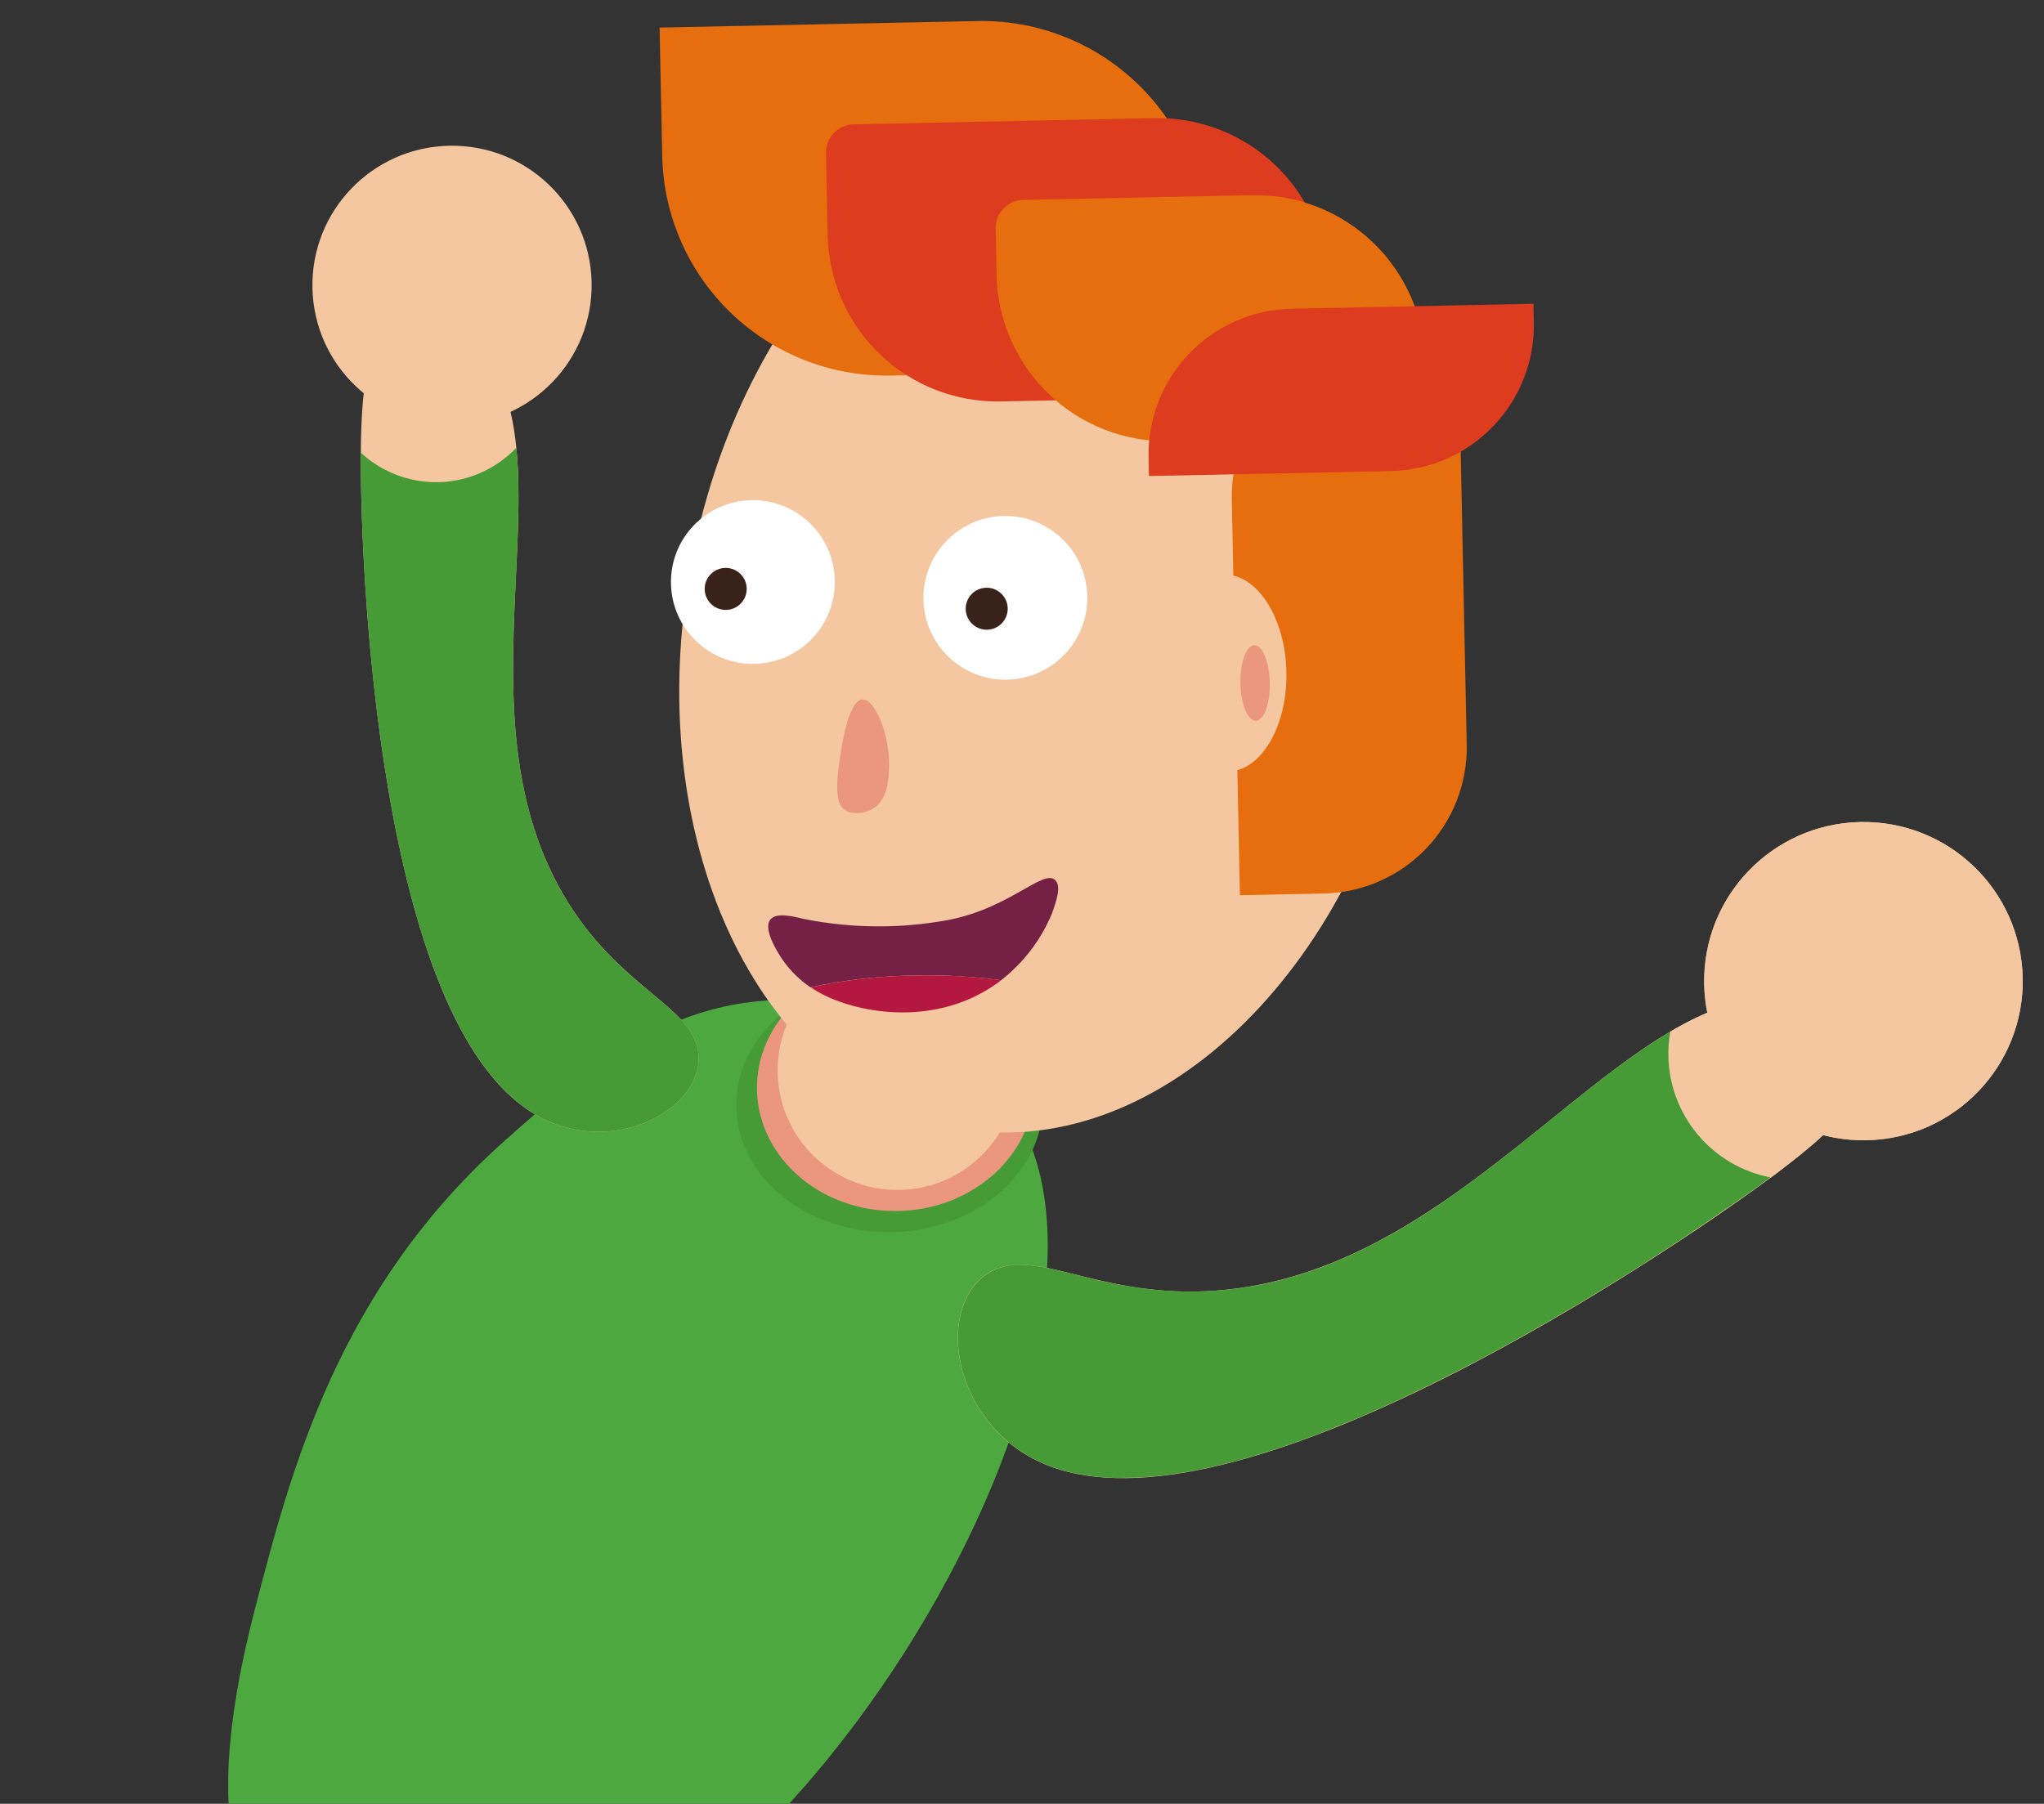 <svg width="699" height="617" viewBox="0 0 699 617" fill="none" xmlns="http://www.w3.org/2000/svg">
<rect x="0" y="0" width="699" height="617" fill="#333333" stroke="none"/>
<g clip-path="url(#clip0)">
<path d="M346.638 380.226C331.11 356.269 298.855 344.013 274.054 342.299C229.97 339.269 196.995 368.529 172.911 389.914C115.475 440.924 99.295 503.506 87.059 550.866C69.707 618.021 81.952 639.644 85.968 645.912C101.172 669.659 130.799 680.358 151.515 681.747C259.838 689.259 399.869 462.593 346.638 380.226Z" fill="#4CA83F"/>
<path d="M638.37 390.029C668.446 389.412 692.328 364.546 691.711 334.491C691.093 304.435 666.212 280.571 636.135 281.189C606.059 281.806 582.178 306.672 582.795 336.727C583.412 366.783 608.294 390.647 638.37 390.029Z" fill="#F4C7A0"/>
<path d="M612.389 341.46C555.253 335.389 503.814 434.956 415.84 441.464C375.166 444.472 353.566 425.596 337.839 435.527C319.512 447.109 325.417 487.53 357.336 500.865C422.928 528.267 569.776 429.36 605.782 402.645C627.105 386.874 644.753 370.209 639.768 357.227C636.674 349.126 624.96 342.799 612.389 341.46Z" fill="#F4C7A0"/>
<path d="M155.562 145.257C181.925 144.715 202.858 122.92 202.317 96.574C201.777 70.229 179.966 49.311 153.603 49.852C127.239 50.394 106.306 72.189 106.847 98.535C107.388 124.88 129.198 145.798 155.562 145.257Z" fill="#F4C7A0"/>
<path d="M163.316 118.163C197.196 155.39 153.381 243.302 194.337 308.838C213.281 339.114 237.815 344.628 238.878 360.897C240.175 379.831 208.529 396.593 182.559 380.951C129.183 348.826 123.136 193.798 123.391 154.516C123.54 131.259 126.163 110.187 137.936 106.942C145.311 104.977 155.86 109.973 163.316 118.163Z" fill="#F4C7A0"/>
<path d="M170.861 158.077C172.921 156.63 174.832 154.982 176.565 153.156C180.924 196.726 163.322 259.197 194.337 308.838C213.281 339.114 237.815 344.628 238.878 360.897C240.175 379.831 208.529 396.593 182.559 380.95C129.324 348.823 123.165 194.59 123.384 154.823C129.726 160.72 137.903 164.261 146.546 164.853C155.188 165.446 163.772 163.054 170.861 158.077Z" fill="#479B37"/>
<path d="M638.37 390.029C668.446 389.412 692.328 364.546 691.711 334.491C691.093 304.435 666.212 280.571 636.135 281.189C606.059 281.806 582.178 306.672 582.795 336.727C583.412 366.783 608.294 390.647 638.37 390.029Z" fill="#F4C7A0"/>
<path d="M639.768 357.215C636.674 349.126 624.96 342.799 612.389 341.46C598.525 339.994 585.006 344.744 571.223 352.859C569.201 364.023 571.665 375.533 578.08 384.892C584.496 394.252 594.345 400.706 605.493 402.855L605.782 402.645C627.104 386.823 644.74 370.209 639.768 357.215Z" fill="#F4C7A0"/>
<path d="M570.541 361.383C570.48 358.509 570.708 355.636 571.222 352.808C569.807 353.642 568.393 354.527 566.967 355.451C550.268 366.016 533.087 381.1 514.374 395.693L513.43 396.44L510.914 398.408L507.817 400.772L505.765 402.322L503.661 403.873C503.044 404.333 502.401 404.793 501.796 405.189L498.231 407.817L496.593 408.963L493.87 410.846L492.356 411.873C491.096 412.742 489.771 413.613 488.46 414.509L487.021 415.433C485.961 416.119 484.913 416.754 483.84 417.44L482.578 418.22C481.189 419.066 479.799 419.887 478.41 420.707L477.057 421.476C475.882 422.152 474.693 422.803 473.505 423.466L472.443 424.05C470.989 424.834 469.521 425.592 468.041 426.338L466.775 426.977C465.467 427.617 464.163 428.245 462.863 428.859L461.989 429.26C460.456 429.969 458.897 430.601 457.338 431.285L456.07 431.809C454.65 432.388 453.23 432.954 451.796 433.482L451.111 433.751C449.486 434.334 447.861 434.904 446.223 435.436L444.953 435.845C443.416 436.324 441.878 436.79 440.314 437.218L439.818 437.356C438.127 437.825 436.423 438.244 434.73 438.636L433.458 438.931C431.777 439.297 430.097 439.638 428.364 439.942L428.096 439.948C426.325 440.265 424.54 440.519 422.742 440.761L421.403 440.929C419.579 441.145 417.742 441.336 415.891 441.476C413.338 441.669 410.885 441.771 408.482 441.794C406.078 441.818 403.763 441.776 401.511 441.682C391.665 441.124 381.898 439.591 372.355 437.106C369.862 436.505 367.498 435.928 365.235 435.348L363.012 434.806C361.547 434.453 360.135 434.137 358.748 433.846C356.693 433.415 354.73 433.085 352.846 432.868C351.565 432.729 350.374 432.651 349.184 432.624C345.214 432.455 341.282 433.469 337.89 435.539C329.875 440.61 326.487 451.195 327.897 462.576C328.104 464.238 328.402 465.887 328.791 467.515C330.05 472.689 332.156 477.619 335.023 482.107C337.585 486.109 340.717 489.716 344.321 492.815C345.84 494.107 347.431 495.312 349.088 496.422C351.711 498.148 354.49 499.626 357.387 500.839L357.838 501.008C358.715 501.361 359.604 501.713 360.518 502.026L361.715 502.398C362.397 502.614 363.067 502.843 363.761 503.046L364.956 503.341C365.676 503.518 366.383 503.72 367.115 503.871L368.399 504.126C369.106 504.278 369.812 504.417 370.53 504.542C371.005 504.622 371.505 504.676 371.979 504.743C372.684 504.843 373.377 504.957 374.095 505.044L375.594 505.18C376.311 505.241 377.029 505.329 377.759 505.378L379.269 505.449C380.01 505.434 380.754 505.534 381.508 505.556L382.965 505.526C383.758 505.51 384.55 505.494 385.343 505.478L386.825 505.447C387.643 505.43 388.448 505.414 389.266 505.397L390.747 505.303C391.591 505.285 392.42 505.205 393.301 505.123L394.705 504.992C395.598 504.909 396.479 504.827 397.384 504.719L398.812 504.537L401.529 504.187L402.93 503.954C403.874 503.819 404.804 503.673 405.747 503.513L407.148 503.254C408.103 503.081 409.059 502.908 410.027 502.709L411.427 502.412C412.407 502.213 413.375 502.014 414.355 501.79L415.767 501.467L418.745 500.754L420.182 500.393L423.184 499.615L424.595 499.216L427.658 498.361L429.031 497.949L432.182 496.99L433.452 496.581L436.717 495.543L438.063 495.093C439.142 494.726 440.222 494.372 441.301 493.992L442.646 493.517L445.921 492.351L447.253 491.851L450.553 490.621L451.821 490.122L455.181 488.775L456.513 488.237L459.848 486.891L461.192 486.326L464.527 484.98L465.794 484.43L469.203 482.955L470.47 482.392L473.878 480.878L475.145 480.277L478.514 478.739L479.78 478.125L483.162 476.548L484.427 475.921C485.554 475.387 486.669 474.853 487.795 474.293L489.061 473.68L492.453 472.013L493.719 471.361L497.047 469.695L498.413 468.99L501.64 467.327L503.018 466.596L506.194 464.946L507.61 464.189L510.721 462.528L512.137 461.745L515.197 460.085L516.651 459.288L519.648 457.63L521.101 456.808L524.034 455.163L525.525 454.315L528.381 452.685L529.86 451.837L532.665 450.207L534.143 449.334L536.884 447.731L538.426 446.818L541.04 445.257L542.606 444.317L545.132 442.796L546.723 441.831L549.148 440.35L550.701 439.398L553.087 437.918L554.628 436.967L556.938 435.526L558.541 434.51L560.687 433.188L562.379 432.118L564.346 430.8L566.088 429.691L567.917 428.504L569.671 427.369L571.4 426.247L573.154 425.1L574.768 424.032L576.559 422.845L578.023 421.869L579.901 420.553L581.162 419.722L583.117 418.404L584.202 417.679C584.845 417.232 585.462 416.797 586.118 416.362L587.101 415.678L588.992 414.361L589.887 413.755L591.817 412.438L592.523 411.95L594.489 410.568L595.031 410.187L596.973 408.869L597.401 408.554L599.254 407.238L599.644 406.962L601.484 405.646L601.723 405.475L603.486 404.161L603.65 404.043L605.375 402.73C595.719 400.844 587 395.714 580.664 388.193C574.327 380.672 570.756 371.212 570.541 361.383Z" fill="#479B37"/>
<path d="M305.151 421.467C334.112 420.872 357.187 400.783 356.69 376.596C356.193 352.409 332.313 333.284 303.352 333.878C274.392 334.473 251.317 354.562 251.813 378.749C252.31 402.936 276.19 422.061 305.151 421.467Z" fill="#479B37"/>
<path d="M307.163 414.232C333.35 413.694 354.189 394.297 353.709 370.907C353.229 347.518 331.611 328.992 305.424 329.53C279.237 330.068 258.398 349.465 258.878 372.854C259.358 396.244 280.976 414.77 307.163 414.232Z" fill="#EB977F"/>
<path d="M307.731 407.039C330.347 406.575 348.304 387.878 347.84 365.278C347.376 342.678 328.666 324.734 306.051 325.198C283.436 325.663 265.479 344.36 265.943 366.96C266.407 389.559 285.116 407.504 307.731 407.039Z" fill="#F4C7A0"/>
<path d="M482.098 238.622C500.182 144.375 459.887 57.444 392.097 44.456C324.307 31.468 254.692 97.342 236.608 191.589C218.524 285.836 258.819 372.767 326.609 385.755C394.399 398.742 464.014 332.869 482.098 238.622Z" fill="#F4C7A0"/>
<path d="M413.356 126.228L304.722 128.459C284.385 128.876 264.714 121.203 250.038 107.128C235.362 93.052 226.883 73.727 226.466 53.403L225.563 9.43L334.197 7.2C354.535 6.782 374.205 14.455 388.881 28.531C403.557 42.606 412.036 61.932 412.454 82.255L413.356 126.228Z" fill="#E66E0F"/>
<path d="M445.148 135.21L342.303 137.321C326.904 137.637 312.01 131.828 300.898 121.17C289.786 110.512 283.366 95.88 283.05 80.492L282.473 52.394C282.42 49.83 283.389 47.349 285.166 45.499C286.943 43.649 289.383 42.58 291.949 42.527L394.807 40.415C410.206 40.099 425.099 45.909 436.211 56.566C447.324 67.224 453.744 81.856 454.06 97.245L454.637 125.342C454.663 126.613 454.438 127.877 453.975 129.06C453.512 130.244 452.82 131.325 451.939 132.242C451.058 133.158 450.004 133.892 448.839 134.401C447.673 134.91 446.419 135.185 445.148 135.21Z" fill="#DD3C1E"/>
<path d="M424.02 306.217L421.242 170.901C420.97 157.667 425.97 144.867 435.143 135.317C444.315 125.767 456.908 120.249 470.151 119.977L498.805 119.389L501.583 254.705C501.855 267.939 496.854 280.739 487.682 290.289C478.51 299.839 465.917 305.357 452.674 305.629L424.02 306.217Z" fill="#E66E0F"/>
<path d="M478.207 149.314L400.055 150.918C384.656 151.235 369.762 145.425 358.65 134.767C347.538 124.11 341.117 109.477 340.802 94.089L340.476 78.239C340.423 75.675 341.392 73.195 343.169 71.344C344.947 69.494 347.387 68.425 349.952 68.372L428.105 66.768C443.504 66.451 458.398 72.261 469.51 82.919C480.622 93.576 487.042 108.209 487.358 123.597L487.684 139.447C487.71 140.717 487.485 141.979 487.023 143.162C486.561 144.345 485.87 145.425 484.99 146.342C484.11 147.258 483.058 147.992 481.895 148.502C480.731 149.012 479.478 149.288 478.207 149.314Z" fill="#E66E0F"/>
<path d="M475.624 161.135L392.909 162.833L392.779 156.524C392.508 143.29 397.508 130.49 406.68 120.939C415.852 111.389 428.445 105.871 441.688 105.599L524.416 103.901L524.546 110.21C524.681 116.764 523.522 123.28 521.136 129.387C518.75 135.493 515.184 141.07 510.641 145.799C506.098 150.528 500.667 154.316 494.659 156.947C488.651 159.579 482.183 161.002 475.624 161.135Z" fill="#DD3C1E"/>
<path d="M258.046 227.085C273.518 226.767 285.803 213.976 285.486 198.514C285.168 183.053 272.368 170.776 256.896 171.094C241.424 171.412 229.139 184.203 229.456 199.665C229.774 215.126 242.574 227.403 258.046 227.085Z" fill="white"/>
<path d="M344.385 232.493C359.857 232.175 372.142 219.384 371.825 203.922C371.507 188.461 358.707 176.184 343.235 176.502C327.763 176.82 315.478 189.611 315.795 205.073C316.113 220.534 328.913 232.811 344.385 232.493Z" fill="white"/>
<path d="M248.32 208.617C252.287 208.536 255.437 205.256 255.355 201.292C255.274 197.328 251.992 194.181 248.025 194.262C244.058 194.344 240.909 197.623 240.99 201.587C241.071 205.551 244.353 208.699 248.32 208.617Z" fill="#382219"/>
<path d="M337.577 215.397C341.544 215.315 344.694 212.036 344.612 208.071C344.531 204.107 341.249 200.96 337.282 201.041C333.315 201.123 330.165 204.402 330.247 208.366C330.328 212.331 333.61 215.478 337.577 215.397Z" fill="#382219"/>
<path d="M294.94 239.271C289.831 239.516 287.529 256.915 286.798 262.437C285.303 273.673 287.524 275.978 288.525 276.775C291.215 278.892 295.692 278.353 298.583 276.569C303.785 273.345 303.94 265.982 304.039 262.083C304.268 251.447 299.308 239.041 294.94 239.271Z" fill="#EB977F"/>
<path d="M342.353 335.301C349.978 329.344 355.946 321.531 359.685 312.611C361.257 308.221 363.021 303.228 360.893 301.086C356.808 297.031 345.366 310.809 323.801 314.778C307.627 317.715 291.043 317.566 274.925 314.338C271.725 313.573 265.515 311.899 263.422 314.574C260.544 318.262 267.287 327.821 268.024 328.841C270.515 332.318 273.608 335.323 277.156 337.713C288.811 335.182 300.692 333.83 312.618 333.675C322.557 333.43 332.5 333.973 342.353 335.301Z" fill="#752045"/>
<path d="M341.485 335.97L342.353 335.301C332.525 333.981 322.608 333.441 312.695 333.687C300.769 333.841 288.888 335.193 277.233 337.724C278.508 338.591 279.835 339.379 281.207 340.083C294.581 346.963 320.764 351.179 341.485 335.97Z" fill="#B41740"/>
<path d="M419.778 263.987C431.283 263.75 440.3 248.452 439.917 229.816C439.534 211.181 429.897 196.265 418.392 196.501C406.887 196.737 397.87 212.036 398.253 230.672C398.635 249.307 408.272 264.223 419.778 263.987Z" fill="#F4C7A0"/>
<path d="M429.482 246.551C432.256 246.494 434.386 240.661 434.24 233.523C434.093 226.385 431.725 220.644 428.951 220.701C426.177 220.758 424.048 226.591 424.194 233.729C424.341 240.868 426.708 246.608 429.482 246.551Z" fill="#EB977F"/>
</g>
<defs>
<clipPath id="clip0">
<rect width="685" height="671" fill="white" transform="translate(0 14.062) rotate(-1.176)"/>
</clipPath>
</defs>
</svg>
